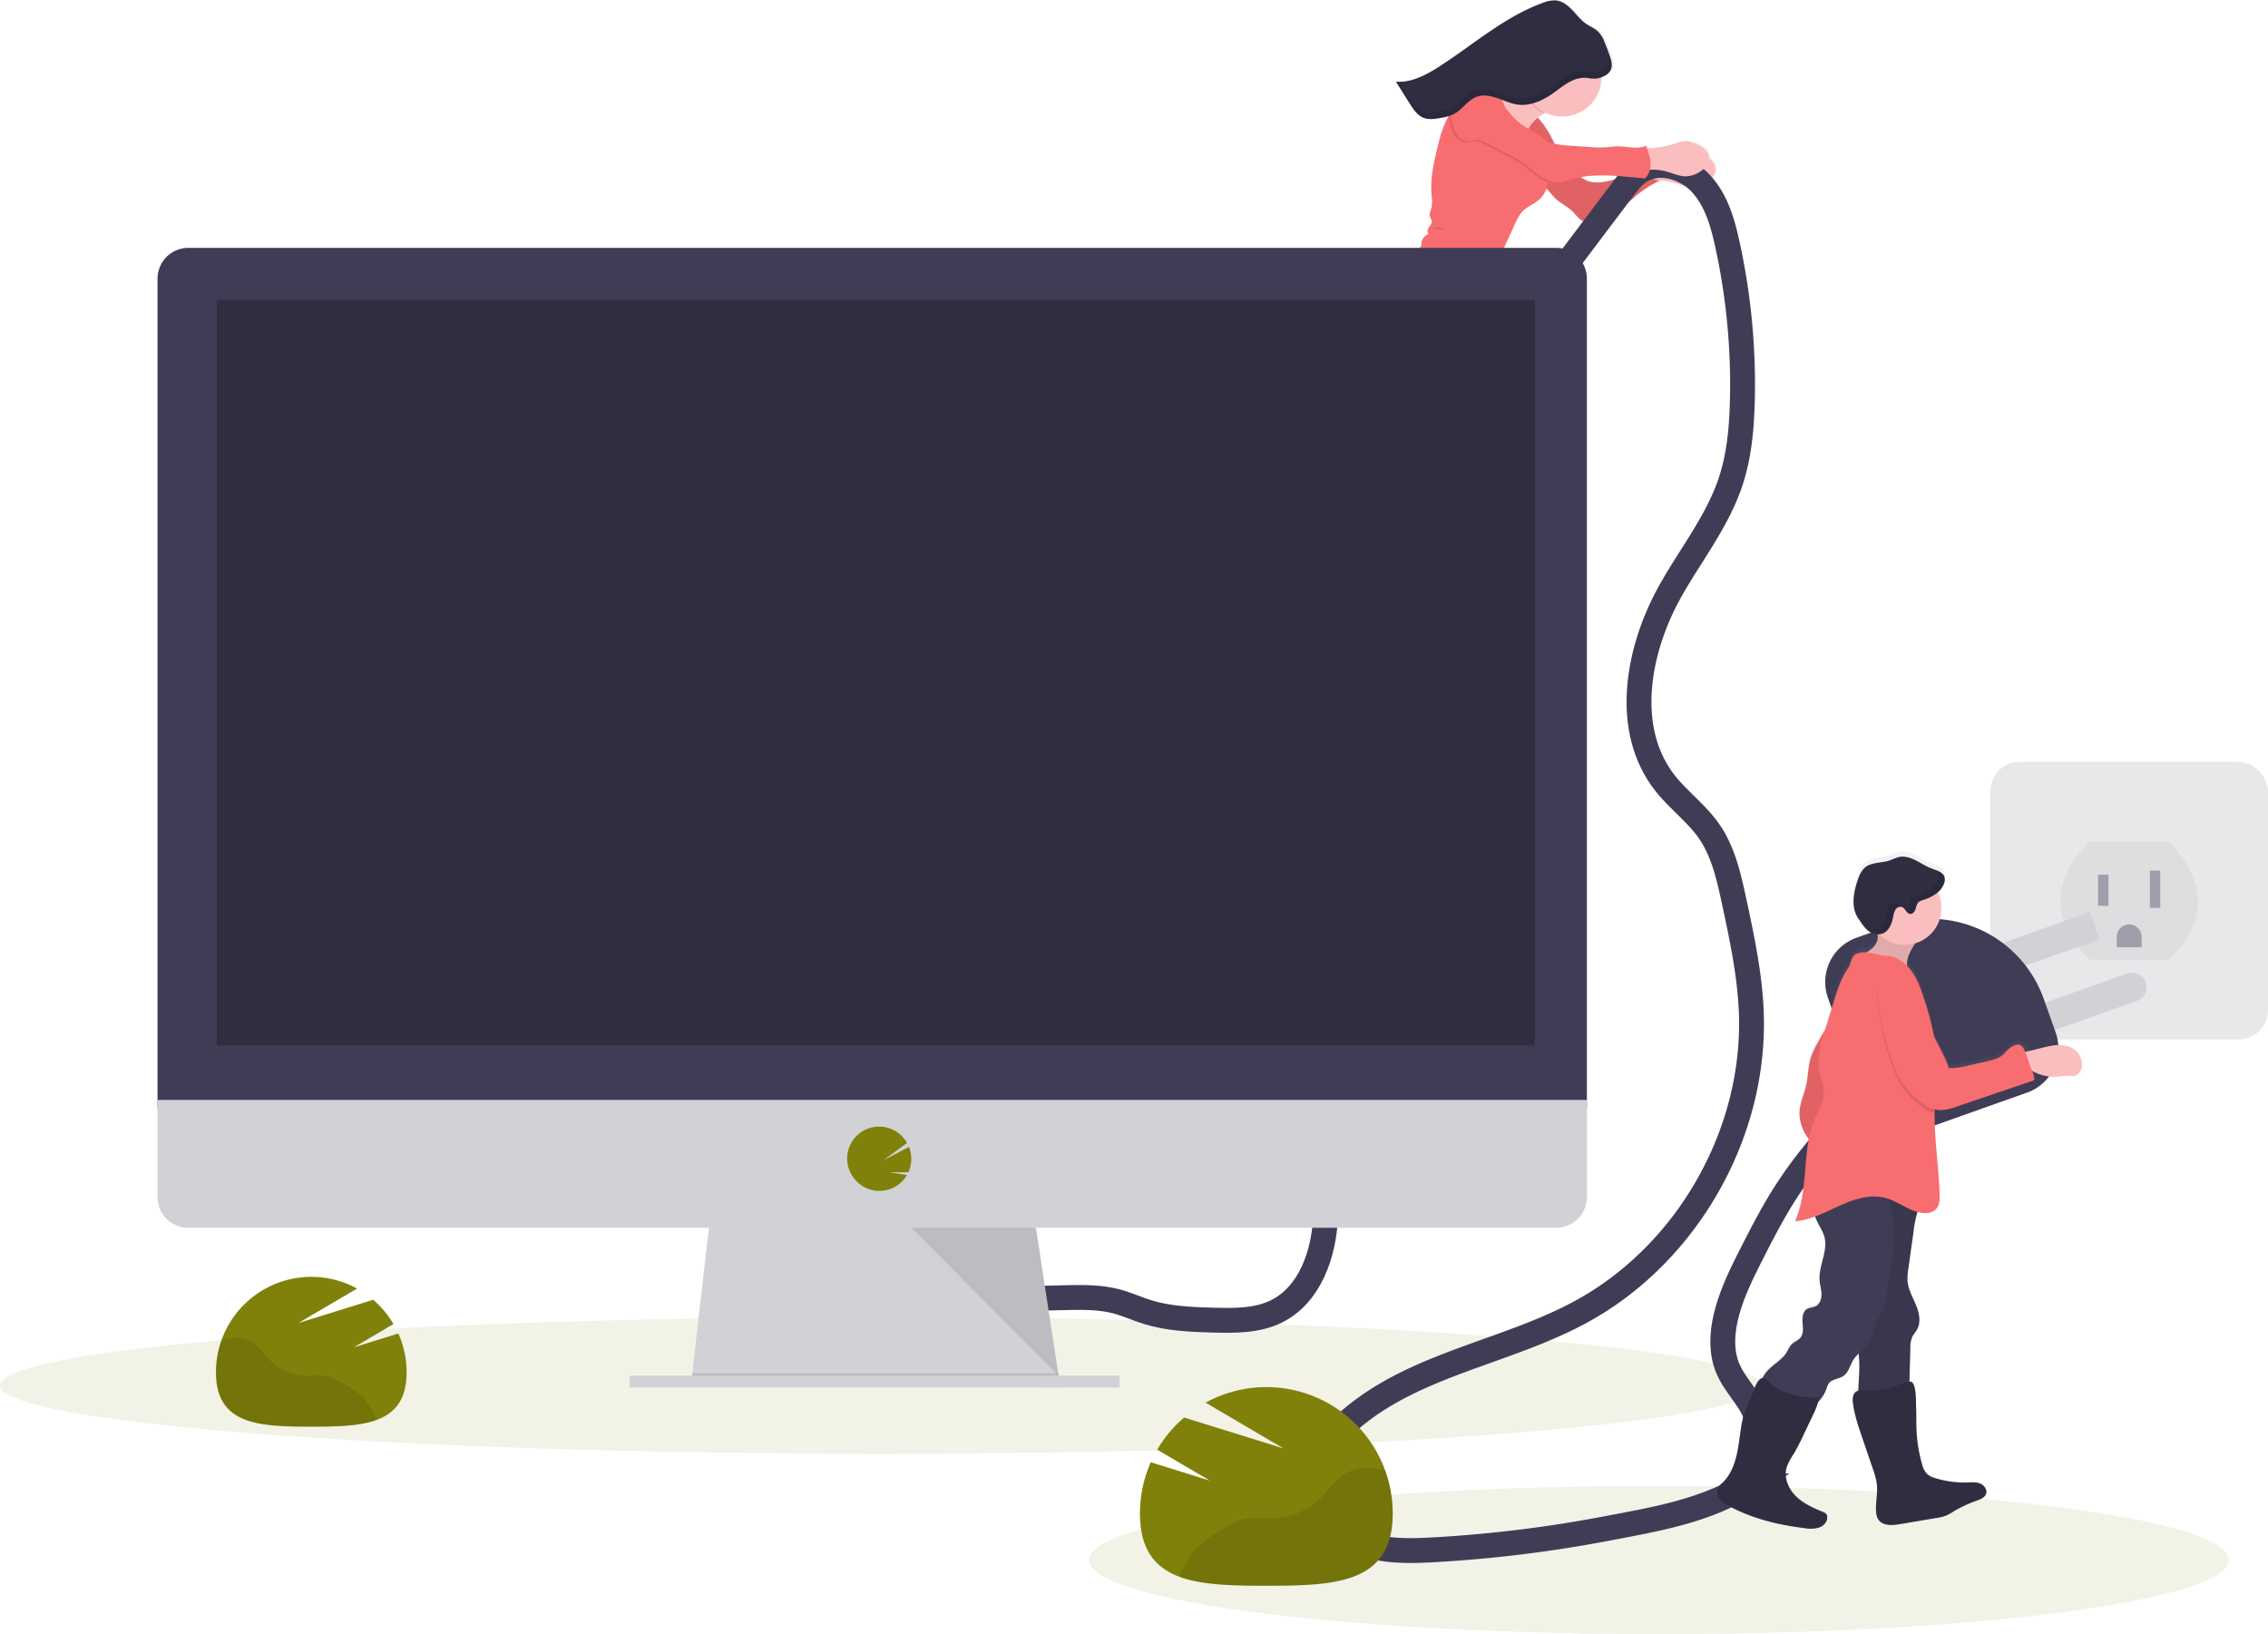 <svg data-name="Layer 1" xmlns="http://www.w3.org/2000/svg" xmlns:xlink="http://www.w3.org/1999/xlink" width="1094.72" height="788.69" viewBox="0 0 1094.72 788.69"><defs><linearGradient id="a" x1="2938.83" y1="215.4" x2="2938.83" y2="-91.93" gradientTransform="rotate(59.3 1726.545 -1812.88)" gradientUnits="userSpaceOnUse"><stop offset="0" stop-color="gray" stop-opacity=".25"/><stop offset=".54" stop-color="gray" stop-opacity=".12"/><stop offset="1" stop-color="gray" stop-opacity=".1"/></linearGradient><linearGradient id="b" x1="1364.21" y1="820.42" x2="1364.21" y2="492.03" gradientTransform="matrix(-1 -.04 -.04 1 2349.24 29.65)" xlink:href="#a"/></defs><g opacity=".5"><rect x="960.72" y="367.69" width="134" height="134" rx="14.12" fill="#d0d2d5"/><path d="M1008.72 406.2h38s32 28 0 57h-38s-32-26 0-57z" opacity=".1"/><path fill="#3f3d56" d="M1012.72 422.19h5v15h-5zm25-2h5v18h-5zm-10 26a6 6 0 0 1 6 6v5h-12v-5a6 6 0 0 1 6-6z"/></g><path d="M674.41 294.11c3.17-.07 6.33.17 9.49 0 2.89-.14 5.76-.61 8.65-.9 4.94-.49 9.92-.45 14.88-.66 3.26-.14 6.7-.46 9.34-2.38 2.48-1.79 3.86-4.71 6.07-6.83 9-8.65 15.17-20.22 23.17-29.82 2-2.44 4.09-4.87 5.9-7.48 3.47-5 5.92-10.67 8.36-16.27a45.11 45.11 0 0 0 2.4-6.42c.45-1.76.68-3.58 1.28-5.3 1.24-3.52 4.22-6.6 4.58-10.31l-.42.06c3.64-4.63 3.08-12.7 4.88-18.63a80.28 80.28 0 0 1 4.17-10.29l6.69-14.57c1.15-2.5 2.35-5.08 4.34-7 2.41-2.33 5.77-3.49 8.19-5.81a12.71 12.71 0 0 0 3.14-5.11l.21.2c1.28 1.25 2.28 2.78 3.53 4.07 2.69 2.78 6.42 4.37 9.16 7.1 1.4 1.39 2.55 3.08 4.24 4.09a4.7 4.7 0 0 0 5.44-.67c4.91-4.32 12.23-4.72 17.54-8.53 1.47-1.06 2.75-2.35 4.13-3.51a56.32 56.32 0 0 1 10.67-6.7 26.61 26.61 0 0 1 6.59.94c3.08.85 6.09 2.26 9.29 2.2a13.4 13.4 0 0 0 7.81-3c1.63-1.26 3.12-3 3.36-5a6.42 6.42 0 0 0-2.4-5.4c-.22-.19-.45-.36-.68-.53A6.68 6.68 0 0 0 876 127a16 16 0 0 0-5.45-2.78 11.69 11.69 0 0 0-3.44-.78 15.7 15.7 0 0 0-5.34 1.25 51.34 51.34 0 0 1-10.47 2.2c-.63.06-1.91-.07-3-.08l-.37-1.06c-4.16 1.92-9 .34-13.56.35-2.22 0-4.43.39-6.64.53a59.92 59.92 0 0 1-7.34-.16L813 126a87.11 87.11 0 0 1-9.42-1c-.83-1.69-1.66-3.38-2.59-5a46.27 46.27 0 0 0-5.49-7.63 26.52 26.52 0 0 1 2.64-2l.18-.11c.23-.13.51-.27.82-.41a18.93 18.93 0 0 0 27.06-17.08 14.5 14.5 0 0 0 1.6-.73c.3-.16.6-.33.89-.52l.43-.29a8.34 8.34 0 0 0 .78-.67c.12-.12.24-.24.35-.37a4.78 4.78 0 0 0 .57-.84c.06-.12.12-.23.17-.35s0-.09.05-.14.07-.18.1-.26 0-.12.05-.18l.06-.24a1.29 1.29 0 0 0 0-.19v-.44a1.64 1.64 0 0 1 0-.22 1.7 1.7 0 0 0 0-.22v-.22a1.62 1.62 0 0 0 0-.22v-.27a1.79 1.79 0 0 0 0-.23v-.91a1.16 1.16 0 0 0 0-.18 2.33 2.33 0 0 0 0-.28v-.16c0-.05 0-.2-.07-.3v-.14l-.09-.32v-.12c0-.11-.07-.22-.1-.33v-.1l-.12-.36v-.06c0-.17-.11-.35-.17-.52-.75-2.16-1.56-4.31-2.42-6.43a15.64 15.64 0 0 0-2.78-4.86c-1.77-1.88-4.31-2.82-6.43-4.32-2.5-1.76-4.37-4.25-6.49-6.47s-4.69-4.23-7.74-4.6a15.16 15.16 0 0 0-7.06 1.29c-18.37 6.78-33.41 20.14-49.88 30.74-6.41 4.13-13.59 8-21.18 7.47l6.7 10.64c.32.52.65 1 1 1.54s.7 1 1.07 1.5a12.07 12.07 0 0 0 3.51 3.22 7.69 7.69 0 0 0 1.08.52 8.88 8.88 0 0 0 1 .31c2.39.57 5 .09 7.42-.39.83-.16 1.66-.33 2.48-.52l1-.28h.16v.16c-.56 1-1.09 1.91-1.56 2.9a60.81 60.81 0 0 0-3.57 11.12c-1.89 7.5-3.79 15.16-3.29 22.86.17 2.6.61 5.26-.14 7.76-.36 1.23-1 2.49-.66 3.71a17.12 17.12 0 0 1 .92 2.18c.16 1.16-.76 2.16-1.42 3.12s-1 2.49-.06 3.16a5.39 5.39 0 0 0-3.57 4.45 3.79 3.79 0 0 1-.34 1.71 4.23 4.23 0 0 1-1 .93 5.39 5.39 0 0 0-1.87 3.36c-1.93 0-3.56 1.88-5.32 3a21.45 21.45 0 0 1-4.85 1.76c-4.83 1.54-9 4.71-12.77 8.05-2.1 1.83-4.22 3.85-5.14 6.47-.3.86-.46 1.76-.72 2.63a18.14 18.14 0 0 1-2.32 4.74 34.23 34.23 0 0 1-7 7.82 18.59 18.59 0 0 0-3.6 3.86c-1.53 2.21-4.64 2.87-6.28 5a23.75 23.75 0 0 1-2 3c-1.27 1.2-3.19 1.3-4.81 2-3.79 1.57-5.54 6-8.92 8.34a.94.94 0 0 1-.67.22c-.29 0-.46-.35-.71-.52-.49-.33-1.14-.08-1.72.07s-1.36.09-1.51-.49c-8.15-4.94-16.16-10.3-24.32-15.24l-3.72-2.25-19.9-12.06a1.48 1.48 0 0 0-1.57 0l-.62.43c-1-1.06-2.11-2-2.77-2.78-.27-.31-.54-.62-.82-.92a1.22 1.22 0 0 0 .53-.1 1 1 0 0 0 .43-1.3 3.26 3.26 0 0 0-.92-1.17 22.15 22.15 0 0 1-2.39-2.73 25.24 25.24 0 0 0-2.63-3.44 4.83 4.83 0 0 0-3.9-1.55 6.33 6.33 0 0 0-2.26.91 37.09 37.09 0 0 0-7.5 5.75.79.79 0 0 0-.33.62c0 .2.2.35.22.54a.7.7 0 0 1-.19.5 20.93 20.93 0 0 1-4.73 4.31q-3.81 2.85-7.45 5.92a10.42 10.42 0 0 0-3.48 4.25 8.31 8.31 0 0 0 .61 5.9c1.66 3.91 4.57 7.15 7.45 10.28a3.64 3.64 0 0 0 1.91 1.34 2.43 2.43 0 0 0 1.73-.42c1.77-1.16 2.06-3.56 2.19-5.66.05-1 .11-1.92.17-2.88a1.33 1.33 0 0 1 .11-.56 1.4 1.4 0 0 1 .61-.49l2.75-1.45c-.08-.13-.17-.26-.26-.39a11.21 11.21 0 0 1 6.49-.42c1.46.43 2.8 1.3 4.2 1.84a9.29 9.29 0 0 0 1 5.42c5.13.53 9.75 2.81 14.34 5.11a114.33 114.33 0 0 1 10.78 6.09q4.24 2.76 8.3 5.77c3.84 2.84 7.55 5.85 11.22 8.89a54.11 54.11 0 0 0 7.67 5.65c7.22 4.05 16.9 4.19 23.53-.86 8.36-6.37 19-9.68 28-15.19a31.6 31.6 0 0 0 7.25-5.57 4.94 4.94 0 0 1-.12.77c-.54 2.49-2.69 4.29-3.5 6.81-.63 2-.4 4.31-1.62 6-.93 1.29-2.67 2.21-2.72 3.8 0 .44.13.88.13 1.32a4.13 4.13 0 0 1-.48 1.59c-1 2.25-2.12 4.61-4.17 6-.8.55-1.82 1.05-2 2a1.89 1.89 0 0 1-.21.79c-.34.47-1.09.22-1.63.42-.75.28-.87 1.25-1.17 2a3.24 3.24 0 0 1-3.27 1.92c-6.83-.83-13.54 2.26-20.42 2.08-2.37-.07-4.73-.31-7.11-.33-7.3-.06-14.45 2-21.48 4a11.34 11.34 0 0 0-1.42 4.5 17.37 17.37 0 0 1-7.35.28 15.67 15.67 0 0 0-1.84-.25 2.77 2.77 0 0 0 .16-1.42 40.15 40.15 0 0 0-8.23 3.67c-1.71 1-3.52 2.4-3.68 4.37a6.57 6.57 0 0 0 .32 2.24l.93 3.53a3.72 3.72 0 0 0 .83 1.77c.31.3.72.48 1 .8a3.14 3.14 0 0 1 .54 1.27l.78 3.06a19.46 19.46 0 0 1 .62 3.11c.09 1 0 1.92.07 2.88a29.93 29.93 0 0 0 .69 4.7l1.11 5.54a18.91 18.91 0 0 0 1.31 4.5c.47 1 1.1 1.86 1.48 2.86.3.77.44 1.59.8 2.32a6.19 6.19 0 0 0 2.9 2.68 3.23 3.23 0 0 0 1.41.44c1.42 0 2.44-1.32 3.1-2.58a15.6 15.6 0 0 0 2.07-7.52c0-1.06-.21-2.11-.3-3.17-.24-3 .62-5.92.62-8.91a1.75 1.75 0 0 0-1.25-1.82c.09-2.54.08-5.23 1.42-7.4a11.15 11.15 0 0 1 2.44-2.65c.37 1.18.78 2.35 1.24 3.49 7.61-2.22 15.47-4.36 23.44-4.56zM837 140.54c-.54.2-1.09.4-1.65.58-4.66 1.55-10 3.06-14.82 2a12.87 12.87 0 0 1-4.06-2l-.35-.22c6.79-1.19 13.88-.9 20.88-.36z" transform="translate(-52.64 -55.65)" fill="url(#a)"/><path d="M811.42 74.6a15.45 15.45 0 0 1 5.31-1.23 11.65 11.65 0 0 1 3.42.79 16.08 16.08 0 0 1 5.44 2.8 6.51 6.51 0 0 1 2.41 5.4c-.23 2-1.71 3.73-3.33 5a13.27 13.27 0 0 1-7.76 3c-3.18.05-6.18-1.38-9.25-2.23a26.56 26.56 0 0 0-6.86-1 15 15 0 0 1-3.49-.22 3.74 3.74 0 0 1-2.68-2.06 5.28 5.28 0 0 1 0-3c.23-1.24.19-4.18 1.29-4.92.88-.6 4-.12 5.08-.21a50.14 50.14 0 0 0 10.42-2.12z" fill="#fbbebe"/><path d="M740.03 54.47a46.24 46.24 0 0 1 7.75 10c3.52 6.14 5.76 13.28 11.06 18a37.32 37.32 0 0 0 4.47 3.23 12.9 12.9 0 0 0 4.06 2c4.76 1.07 10.1-.42 14.74-2a93.35 93.35 0 0 0 13.33-6 11 11 0 0 0 1.56 5.48c1.11 1.57 3.38 2.49 5 1.5a59.3 59.3 0 0 0-11.53 7.13c-1.37 1.16-2.64 2.44-4.1 3.49-5.27 3.79-12.56 4.17-17.43 8.47a4.69 4.69 0 0 1-5.41.65c-1.69-1-2.84-2.72-4.23-4.11-2.74-2.74-6.46-4.34-9.15-7.13-1.25-1.29-2.25-2.82-3.53-4.08-1.83-1.8-4.21-3-5.89-5-1.25-1.47-2-3.26-3.17-4.83-1-1.36-2.18-2.55-3.07-4-2.18-3.47-2.16-8-.91-11.89s4.12-7.52 6.45-10.91z" fill="#f86d70"/><path d="M740.03 54.47a46.24 46.24 0 0 1 7.75 10c3.52 6.14 5.76 13.28 11.06 18a37.32 37.32 0 0 0 4.47 3.23 12.9 12.9 0 0 0 4.06 2c4.76 1.07 10.1-.42 14.74-2a93.35 93.35 0 0 0 13.33-6 11 11 0 0 0 1.56 5.48c1.11 1.57 3.38 2.49 5 1.5a59.3 59.3 0 0 0-11.53 7.13c-1.37 1.16-2.64 2.44-4.1 3.49-5.27 3.79-12.56 4.17-17.43 8.47a4.69 4.69 0 0 1-5.41.65c-1.69-1-2.84-2.72-4.23-4.11-2.74-2.74-6.46-4.34-9.15-7.13-1.25-1.29-2.25-2.82-3.53-4.08-1.83-1.8-4.21-3-5.89-5-1.25-1.47-2-3.26-3.17-4.83-1-1.36-2.18-2.55-3.07-4-2.18-3.47-2.16-8-.91-11.89s4.12-7.52 6.45-10.91z" opacity=".1"/><path d="M562.3 146.82a10.36 10.36 0 0 0-2.82-2.55 8.54 8.54 0 0 0-5.27-.54c-4.46.68-8.6 2.72-12.52 5-3.16 1.81-6.3 3.82-8.56 6.67a6.85 6.85 0 0 0-1.51 3 6.18 6.18 0 0 0 .23 2.73 6.6 6.6 0 0 0 3.57 4.62c2.09.82 4.42-.05 6.52-.85 2.82-1.09 5.92-2.1 8.82-1.24 2.15.64 4 2.27 6.27 2.33 2.67.08 4.83-2.08 6.53-4.14 1.47-1.8 4.69-5.05 4.48-7.58s-4.16-5.64-5.74-7.45zm33.7 77.83a17.27 17.27 0 0 1-7.5.31c-1.52-.28-3.38-.64-4.35.55a3.58 3.58 0 0 0-.61 1.48c-2.49 10.19-.21 21 4 30.65a.94.94 0 0 0 .28.42c.27.2.64.06.95-.07a11.28 11.28 0 0 0 2.83-1.65c1.92-1.74 2.33-4.57 2.42-7.16s.05-5.33 1.39-7.55c1.68-2.75 5.19-4.09 6.57-7 1.11-2.37.53-5.18-.45-7.6-.33-.84-.46-3-1.24-3.41s-3.4.79-4.29 1.03z" fill="#fbbebe"/><path d="M562.01 145.8a1 1 0 0 0 .42-1.3 3.38 3.38 0 0 0-.92-1.18 20.69 20.69 0 0 1-2.38-2.74 27.68 27.68 0 0 0-2.63-3.44 4.85 4.85 0 0 0-3.89-1.56 6 6 0 0 0-2.25.9 36.36 36.36 0 0 0-7.45 5.72c-.17.17-.36.38-.32.62s.2.34.22.54a.69.69 0 0 1-.18.49 20.68 20.68 0 0 1-4.7 4.29q-3.78 2.84-7.4 5.9a10.3 10.3 0 0 0-3.45 4.23 8.41 8.41 0 0 0 .63 5.89c1.67 3.92 4.58 7.16 7.45 10.31a3.78 3.78 0 0 0 1.92 1.35 2.42 2.42 0 0 0 1.72-.42c1.75-1.15 2-3.55 2.15-5.64l.16-2.89a1.29 1.29 0 0 1 .11-.55 1.35 1.35 0 0 1 .61-.49l2.72-1.44a8.77 8.77 0 0 0-8-4.16 3 3 0 0 1-2.14-.29 1.76 1.76 0 0 1 0-2.44 5.38 5.38 0 0 1 2.36-1.31c7.17-2.63 13.65-6.85 20.61-10a5.29 5.29 0 0 1 2.46-.57c.7.05 1.52.46 2.17.18zm28.25 104.72c-.32.6-.43 1.3-.78 1.89s-1.11 1-1.7.7a1.75 1.75 0 0 1-.66-.89 37.36 37.36 0 0 1-2.45-22.06 13.91 13.91 0 0 1 1.07-3.52c.53-1.08 1.3-2.18 1.08-3.36a39.64 39.64 0 0 0-8.18 3.64c-1.7 1-3.49 2.39-3.65 4.35a6.84 6.84 0 0 0 .33 2.24l.94 3.53a3.65 3.65 0 0 0 .84 1.77c.3.3.71.49 1 .81a3 3 0 0 1 .54 1.26l.79 3.06a19.6 19.6 0 0 1 .63 3.12c.09 1 0 1.92.08 2.88a31 31 0 0 0 .7 4.69l1.13 5.54a19.26 19.26 0 0 0 1.32 4.5c.47 1 1.1 1.86 1.49 2.87.29.77.44 1.59.8 2.32a6.29 6.29 0 0 0 2.89 2.69 3.39 3.39 0 0 0 1.41.45c1.41.05 2.42-1.32 3.08-2.58a15.56 15.56 0 0 0 2-7.5c0-1.06-.22-2.11-.31-3.17-.25-3 .59-5.91.58-8.9.02-2.8-3.94-2.27-4.97-.33z" fill="#f86d70"/><path d="M736.98 76.29a22.08 22.08 0 0 1-8-6.25 38.19 38.19 0 0 1-3-4.45 135.15 135.15 0 0 1-9.75-20.07c4.26.87 8.73 1.66 12.92.46a17.84 17.84 0 0 0 6-3.18 51.87 51.87 0 0 0 6.32-6.17 60.76 60.76 0 0 0 5 8c1.07 1.44 4.69 4.37 4.42 6.33s-4.27 2.94-5.89 3.87l-.17.11a22.68 22.68 0 0 0-6.15 5.73c-3.14 4.46-4.23 10.68-1.7 15.62z" fill="#fbbebe"/><path d="M745.08 54.79a18.74 18.74 0 0 1-9.85-12 51.87 51.87 0 0 0 6.32-6.17 60.76 60.76 0 0 0 5 8c1.07 1.44 4.69 4.37 4.42 6.33s-4.27 2.91-5.89 3.84z" opacity=".1"/><circle cx="754.08" cy="37.53" r="18.73" fill="#fbbebe"/><path d="M713.11 154.2a8.74 8.74 0 0 1-8.62.21 16.59 16.59 0 0 1-3.72-3.13c-6.15-6.31-12-13-16.11-20.83a14.44 14.44 0 0 1-1.82-5.37 5.9 5.9 0 0 1 1.93-5.12 4.16 4.16 0 0 0 1-.93 3.75 3.75 0 0 0 .33-1.7 5.31 5.31 0 0 1 3.54-4.43c-1-.68-.6-2.19.05-3.16s1.56-2 1.4-3.12a17.12 17.12 0 0 0-.92-2.18c-.36-1.22.29-2.48.64-3.7.73-2.5.29-5.16.11-7.76-.53-7.7 1.34-15.34 3.19-22.83a61.24 61.24 0 0 1 3.52-11.1c.47-1 1-2 1.54-2.89a76.83 76.83 0 0 1 6.29-8.75 11.36 11.36 0 0 1 4.29-3.84 4.24 4.24 0 0 1 .5-.18 10.88 10.88 0 0 1 3.82-.29c3.38.21 6.93 1 9.34 3.38s3.19 5.72 4.28 8.94a24.63 24.63 0 0 0 1.26 3.15c1.59 3.16 4.18 5.68 6.73 8.13l2.77 2.67c1.39 1.34 3.8 1 5.11 2.41a6.48 6.48 0 0 1 1.17 2.24 34.75 34.75 0 0 1 2.55 11.33 18.75 18.75 0 0 1-.15 2.59 13.64 13.64 0 0 1-3.79 8c-2.4 2.31-5.74 3.45-8.13 5.77-2 1.92-3.16 4.49-4.3 7l-6.61 14.54a82.39 82.39 0 0 0-4.11 10.25c-2.08 6.99-.9 16.85-7.08 20.7z" fill="#f86d70"/><path d="M655.36 236.6c-4.94.2-9.89.14-14.81.61-2.87.28-5.73.75-8.61.87-3.14.14-6.29-.11-9.44-.05-7.93.17-15.75 2.28-23.38 4.46a44.4 44.4 0 0 1-3.31-16.57 10.57 10.57 0 0 1 0-1.13 11.37 11.37 0 0 1 1.41-4.58c7-2 14.1-4 21.37-3.9 2.37 0 4.72.28 7.08.35 6.85.21 13.51-2.86 20.31-2a3.2 3.2 0 0 0 3.25-1.91c.29-.74.41-1.71 1.16-2 .54-.2 1.28.05 1.62-.41a2.1 2.1 0 0 0 .21-.79c.2-1 1.21-1.45 2-2 2-1.38 3.13-3.74 4.13-6a4.07 4.07 0 0 0 .47-1.58c0-.44-.14-.88-.13-1.33 0-1.58 1.77-2.49 2.69-3.78 1.21-1.7 1-4 1.59-6 .8-2.52 2.93-4.31 3.46-6.79a4.94 4.94 0 0 0 .12-.77 31.32 31.32 0 0 1-7.21 5.54c-8.88 5.47-19.5 8.74-27.79 15.07-6.58 5-16.22 4.85-23.42.78a54.16 54.16 0 0 1-7.66-5.67c-3.66-3-7.36-6.07-11.19-8.93q-4-3-8.29-5.79a114.13 114.13 0 0 0-10.74-6.29c-4.58-2.32-9.19-4.62-14.29-5.17a10.53 10.53 0 0 1-.28-8.64 29.14 29.14 0 0 1 4.68-7.55 21.78 21.78 0 0 1 5.36-5.47 1.46 1.46 0 0 1 1.56 0l19.82 12.17 3.71 2.27c8.13 5 16.13 10.35 24.26 15.32.15.57.94.64 1.51.49s1.22-.39 1.71-.06c.24.16.41.46.71.52a1 1 0 0 0 .66-.22c3.36-2.31 5.08-6.75 8.85-8.3 1.61-.66 3.52-.76 4.78-2a22.71 22.71 0 0 0 2-3c1.63-2.13 4.72-2.77 6.23-5a18.35 18.35 0 0 1 3.57-3.84 33.83 33.83 0 0 0 7-7.79 18.08 18.08 0 0 0 2.29-4.72c.26-.87.42-1.77.71-2.63.91-2.62 3-4.63 5.09-6.45 3.79-3.32 7.88-6.47 12.68-8a21.44 21.44 0 0 0 4.83-1.75c1.93-1.18 3.7-3.37 5.91-2.86a5 5 0 0 1 2.19 1.38 69.61 69.61 0 0 1 7.45 8.53q5.35 6.81 10.69 13.63a15.75 15.75 0 0 0 4.19 4.15 11.49 11.49 0 0 0 7.75 1c-.35 3.71-3.3 6.77-4.52 10.29-.59 1.71-.82 3.53-1.26 5.28a43.25 43.25 0 0 1-2.37 6.41c-2.4 5.59-4.82 11.21-8.26 16.23-1.78 2.61-3.83 5-5.84 7.45-7.93 9.57-14 21.11-23 29.72-2.18 2.11-3.56 5-6 6.81-2.65 1.96-6.07 2.26-9.26 2.39z" fill="#434175"/><path d="M693.04 109.72a5.43 5.43 0 0 0-2.5.75c1.83-.64 4.06 1.07 5.75.26.79-.38.67-.49 0-.72-1.01-.34-2.23-.03-3.25-.29z" opacity=".1"/><path fill="#d0d2d5" d="M935.241 466.28l73.503-26.101 4.685 13.192-73.503 26.102zm24.589 27.357l66.906-23.759a7 7 0 0 1 8.94 4.254 7 7 0 0 1-4.255 8.94l-66.907 23.758-4.684-13.193z"/><path d="M896.087 452.598l16.303-5.789a58 58 0 0 1 74.065 35.248l5.789 16.303a22.68 22.68 0 0 1-13.783 28.962l-49.587 17.608a22.68 22.68 0 0 1-28.962-13.783l-17.608-49.587a22.68 22.68 0 0 1 13.783-28.962z" fill="#3f3d56"/><path d="M692.14 119.48a3.88 3.88 0 0 0-2.11-.13 4.46 4.46 0 0 0-2.75 1.35 1.5 1.5 0 0 0 1.23 0 7.27 7.27 0 0 1 2-.22c.58 0 2.31.64 2.76.36.66-.43-.68-1.19-1.13-1.36zm54.99-31.54a19.42 19.42 0 0 1-4.28-2.06c-3.51-2.23-6.46-5.26-9.93-7.54a55.25 55.25 0 0 0-5.43-3l-11.71-6a11.87 11.87 0 0 0-2.84-1.16c-1.91-.42-4.06.86-6 .59a7.23 7.23 0 0 1-4.88-3.37 17.57 17.57 0 0 1-2.2-5.67 29.09 29.09 0 0 1-.67-3.59 16 16 0 0 1-.07-3.79 9.48 9.48 0 0 1 3.3-6.46 12.09 12.09 0 0 1 4.64-2 19.37 19.37 0 0 1 3.21-.53 11.43 11.43 0 0 1 1.85 0c4.42.35 8.16 3.35 11.11 6.65 1.55 1.74 3 3.61 4.48 5.38a24.63 24.63 0 0 0 1.26 3.15c1.59 3.16 4.18 5.68 6.73 8.13l2.77 2.67c1.39 1.34 3.8 1 5.11 2.41a6.48 6.48 0 0 1 1.17 2.24 34.75 34.75 0 0 1 2.53 11.36 18.75 18.75 0 0 1-.15 2.59zm-91.07 127.98l-60.26 8.87a11.37 11.37 0 0 1 1.41-4.58c7-2 14.1-4 21.37-3.9 2.37 0 4.72.28 7.08.35 6.85.21 13.51-2.86 20.31-2a3.2 3.2 0 0 0 3.25-1.91c.29-.74.41-1.71 1.16-2 .54-.2 1.28.05 1.62-.41a2.1 2.1 0 0 0 .21-.79c.2-1 1.21-1.45 2-2 2-1.38 3.13-3.74 4.13-6a4.07 4.07 0 0 0 .47-1.58c0-.44-.14-.88-.13-1.33 0-1.58 1.77-2.49 2.69-3.78 1.21-1.7 1-4 1.59-6 .8-2.52 2.93-4.31 3.46-6.79l.26-.34 10.26-4z" opacity=".1"/><ellipse cx="425" cy="668.67" rx="425" ry="33" fill="#7f810b" opacity=".1"/><ellipse cx="800.72" cy="752.92" rx="275" ry="35.77" fill="#7f810b" opacity=".1"/><path d="M475.25 641.95l.28-14.16q20-1.14 40-1.52c7.74-.14 15.58-.19 23.07 1.75 5.19 1.35 10.1 3.63 15.22 5.23 10.2 3.18 21 3.6 31.71 3.89 10.39.29 21.24.39 30.57-4.2 16.15-8 22.94-27.65 23.73-45.64s-2.79-36.12-.3-54" fill="none" stroke="#3f3d56" stroke-miterlimit="10" stroke-width="12"/><path fill="#d0d2d5" d="M511.81 669.66l-178.19-2.28.52-4.57 8.62-75.39h156.48l11.52 75.39.88 5.71.17 1.14z"/><path opacity=".1" d="M511.64 668.52h-88.93l-89.09-1.14.52-4.57h176.62l.88 5.71z"/><path fill="#d0d2d5" d="M303.92 663.95h236.45v5.71H303.92z"/><path d="M765.96 134.62a14.87 14.87 0 0 0-14.8-15H90.84a14.88 14.88 0 0 0-14.8 15v400.26h689.92z" fill="#3f3d56"/><path d="M76.04 530.88v46.89a14.8 14.8 0 0 0 14.8 14.8h660.32a14.8 14.8 0 0 0 14.8-14.8v-46.89z" fill="#d0d2d5"/><path fill="#2f2e41" d="M104.6 144.8h636.23v359.81H104.6z"/><path d="M424.43 574.78a15.43 15.43 0 0 0 12.13-5.89 15.28 15.28 0 0 0 1.2-1.77l-8.46-1.39 9.15.07a15.44 15.44 0 0 0 .29-12.22l-12.27 6.37 11.32-8.32a15.42 15.42 0 1 0-25.43 17.25 15.4 15.4 0 0 0 12.07 5.9z" fill="#7f810b"/><path opacity=".1" d="M439.85 592.56l71.09 71.39-10.91-71.39h-60.18z"/><path d="M745.18 141.87l38.18-50.59c2.28-3 4.63-6.13 7.76-8.29 9-6.22 22.19-2.54 29.72 5.43s10.69 19.06 13 29.78a316.11 316.11 0 0 1 7.16 75.15c-.32 13.29-1.51 26.72-5.74 39.33-6.42 19.18-19.43 35.33-29.26 53-15.83 28.47-22.46 66.44-2.42 92.13 6.53 8.37 15.42 14.77 21.45 23.51 6.81 9.87 9.46 21.94 12 33.66 3.79 17.7 7.59 35.51 8.29 53.6 2.26 58.49-31.09 116.93-82.59 144.75-35.75 19.32-79 24.92-110.09 51.12-11 9.23-20.48 22.8-17.78 36.86 2.2 11.41 12.22 20.08 23.22 23.85s22.93 3.46 34.53 2.8a636.33 636.33 0 0 0 83-10.25c23.23-4.44 46.42-8.27 66.67-20.49a14 14 0 0 0 5.05-4.53c1.31-2.19 1.53-4.84 1.71-7.39.55-7.51 1.07-15.3-1.58-22.35-3.09-8.24-10.14-14.48-13.52-22.6s-2.77-17.47-.58-26c2.7-10.54 7.61-20.36 12.55-30.05 4.81-9.44 9.69-18.85 15.35-27.8 15.94-25.16 37.72-46 59.27-66.55" fill="none" stroke="#3f3d56" stroke-miterlimit="10" stroke-width="12"/><path d="M808.36 69.35a15 15 0 0 1 5.31-1.23 12 12 0 0 1 3.42.78 16.1 16.1 0 0 1 5.44 2.81 6.49 6.49 0 0 1 2.41 5.4c-.23 2-1.71 3.72-3.33 5a13.22 13.22 0 0 1-7.76 3c-3.18 0-6.18-1.38-9.25-2.24a26.55 26.55 0 0 0-6.86-1 15 15 0 0 1-3.49-.23 3.73 3.73 0 0 1-2.68-2.05 5.38 5.38 0 0 1 0-2.95c.24-1.24.2-4.19 1.3-4.93.88-.59 4-.11 5.08-.2a51.46 51.46 0 0 0 10.41-2.16z" fill="#fbbebe"/><path d="M794.49 70.35c-4.14 1.9-9 .32-13.5.31-2.21 0-4.41.37-6.61.5a59.44 59.44 0 0 1-7.31-.19l-7.32-.5a62.44 62.44 0 0 1-12.79-1.76c-3.58-4.22-9.39-6.08-13.71-9.52-3.46-2.76-5.94-6.52-8.89-9.83s-6.69-6.3-11.1-6.65a16.41 16.41 0 0 0-5.07.54 11.82 11.82 0 0 0-4.63 2 9.44 9.44 0 0 0-3.3 6.46 21.68 21.68 0 0 0 .73 7.38 17.62 17.62 0 0 0 2.2 5.68 7.34 7.34 0 0 0 4.89 3.37c1.93.26 4.07-1 6-.6a11.87 11.87 0 0 1 2.84 1.16l11.72 6a56.26 56.26 0 0 1 5.42 3c3.48 2.28 6.42 5.31 9.93 7.54s7.94 3.63 11.84 2.17c12-4.47 25.52-2.39 38.25-1.28-.08-.24.44-.46.59-.66a10.75 10.75 0 0 0 2-7.49c-.31-2.63-1.31-5.11-2.18-7.63z" fill="#f86d70"/><path d="M774.36 36.66a6.85 6.85 0 0 0 3-2.68c1.14-2.11.44-4.7-.34-7s-1.57-4.31-2.44-6.43a15.49 15.49 0 0 0-2.78-4.87c-1.77-1.89-4.3-2.84-6.41-4.33-2.5-1.77-4.37-4.28-6.48-6.49S754.22.6 751.18.23a14.94 14.94 0 0 0-6.82 1.27c-18.26 6.71-33.19 20-49.54 30.54-6.36 4.11-13.5 7.94-21 7.39l6.71 10.66c1.71 2.73 3.63 5.62 6.63 6.79 2.65 1 5.61.5 8.39 0a22.61 22.61 0 0 0 6.39-1.92c4-2.17 6.57-6.68 10.87-8.25 3.21-1.17 6.79-.45 10 .67s6.36 2.64 9.74 3.1c6 .81 12-1.9 17-5.4 3-2.08 5.73-4.47 9-6a13.56 13.56 0 0 1 8-1.41c3.03.42 4.81.56 7.81-1.01z" fill="#2f2e41"/><path d="M777.36 33.98c1.12-2.07.46-4.61-.3-6.84a6 6 0 0 1-.5 3.77 7 7 0 0 1-3 2.68c-3 1.58-4.82 1.44-7.9.93a13.66 13.66 0 0 0-8 1.41c-3.25 1.57-6 4-9 6-5 3.5-11 6.2-17 5.39-3.39-.45-6.52-2-9.74-3.1s-6.81-1.84-10-.67c-4.29 1.57-6.83 6.09-10.86 8.25a22.71 22.71 0 0 1-6.39 1.92c-2.79.54-5.75 1.07-8.39 0-3-1.16-4.92-4.06-6.64-6.79l-4.75-7.55h-1.15l6.71 10.66c1.71 2.73 3.63 5.62 6.63 6.79 2.65 1 5.61.5 8.39 0a22.61 22.61 0 0 0 6.39-1.92c4-2.17 6.57-6.68 10.87-8.25 3.21-1.17 6.79-.45 10 .67s6.36 2.64 9.74 3.1c6 .81 12-1.9 17-5.4 3-2.08 5.73-4.47 9-6a13.56 13.56 0 0 1 8-1.41c3.08.5 4.9.64 7.89-.93a6.85 6.85 0 0 0 3-2.71z" opacity=".1"/><path d="M881.7 773.66a10 10 0 0 1 2.18-2.42c4.37-4.12 6.4-10.18 7.48-16.12s1.39-12 3.12-17.81a57.24 57.24 0 0 1 3.52-8.67c1-2.14 2.25-6.34 4.09-7.83a2.66 2.66 0 0 1 1.26-.61 14.65 14.65 0 0 1 3.62-4.82c2.86-2.59 6.35-4.65 8.26-8a17.64 17.64 0 0 1 1.93-3.29c1.29-1.43 3.33-2 4.52-3.51 1.55-1.94 1.2-4.71 1-7.19s0-5.43 2.14-6.72c1.28-.79 2.93-.72 4.26-1.41 2-1 2.79-3.53 2.75-5.78s-.74-4.44-.92-6.68c-.56-7.16 4.16-14.28 2.33-21.22-.69-2.63-2.26-4.92-3.43-7.36a17.2 17.2 0 0 1-1-2.54 35.57 35.57 0 0 1-9.73 2.35c5.51-12.36 4.11-26.73 6.68-40l-.33-.46a20.71 20.71 0 0 1-4.22-11.85c0-5 2.31-9.57 3.35-14.4.88-4.12.85-8.41 2-12.45a38.32 38.32 0 0 1 3.17-7.22c1.25-2.32 2.56-4.59 3.93-6.83q1.92-6.36 3.85-12.72c1.8-6 3.65-12 7.15-17.14 1.28-1.89 1.67-5.7 3.64-6.84a8.73 8.73 0 0 1 5.2-.91c2.78-1.56 5.22-3.81 5.57-6.89a6.68 6.68 0 0 0-.2-2h-.34c-4.41-.41-6.63-4.29-8.92-7.68-3.71-5.51-2.29-12.95 0-19.2a13 13 0 0 1 3-5.29c3.21-3 8.29-2.34 12.43-3.79a42.64 42.64 0 0 1 4.11-1.55c2.75-.65 5.63.26 8.15 1.52s4.87 2.92 7.51 3.92 5.9 1.79 6.55 4.5a4.91 4.91 0 0 1-.23 2.73 10.18 10.18 0 0 1-3.08 4.45 17.82 17.82 0 0 1-10.87 24.83 49 49 0 0 0-2.12 3.73c-1.16 2.24-2.14 4.88-1.75 7.28a21.37 21.37 0 0 1 2 2.44c2.87 4 4.5 8.7 6 13.38a139.66 139.66 0 0 1 4.84 18.27c2.44 5.18 5.42 10.14 7.19 15.59a35.2 35.2 0 0 0 9.38-1.25l8.44-1.92c2.93-.66 6-1.38 8.3-3.32 1.22-1 2.17-2.33 3.41-3.33s3.73-2.15 5.09-1.33a4 4 0 0 1 .69.53c1.23-2.5 9.1 7.73 3.72 8.74l.35 1c.71 2.07 2.22 4.59 1.84 6.75L997 588.21a23.19 23.19 0 0 1-7.56 1.67 12.21 12.21 0 0 1-3-.4v1.99c-.1 13.19 2 26.3 2.39 39.48.07 2.4 0 5-1.52 6.88-1.7 2.06-4.72 2.46-7.35 2a16.65 16.65 0 0 1-1.86-.41 69.45 69.45 0 0 0-1.92 10.1l-2.49 17.76a26.45 26.45 0 0 0-.39 5.54c.29 4.18 2.5 7.94 4.1 11.81s2.55 8.5.44 12.11c-.65 1.12-1.56 2.08-2.15 3.24a13.1 13.1 0 0 0-1 5.67q-.23 8.1-.44 16.18a1.89 1.89 0 0 1 1.26.26c2.08 1.61 1.85 9.33 2 11.72.16 4 0 8.08.22 12.12a71.1 71.1 0 0 0 2.68 16.13 10.29 10.29 0 0 0 2.29 4.61 9.82 9.82 0 0 0 4.06 2.11 46.58 46.58 0 0 0 15.42 2.1c2.11-.07 4.31-.27 6.27.53s3.54 3 2.83 5c-.61 1.68-2.46 2.48-4.13 3.11a64.81 64.81 0 0 0-11 5.06 29.31 29.31 0 0 1-4.26 2.41 21.58 21.58 0 0 1-4.38 1.08l-17.72 3c-3.63.63-8 1-10.31-2-1.25-1.62-1.43-3.82-1.37-5.87.1-4 .9-8.07.37-12.07a36.46 36.46 0 0 0-1.85-6.94l-5.32-15.72c-1.78-5.27-3.58-10.58-4.27-16.1-.25-2-.23-4.27 1.3-5.52a3.54 3.54 0 0 1 1.32-.68c.06-4.82.69-9.65.42-14.47-.07-1.2-.19-2.41-.29-3.61a16.82 16.82 0 0 0-2.48 2.92c-1.7 2.67-2.33 6.21-4.94 8-2.22 1.52-5.51 1.44-7.07 3.64a10.26 10.26 0 0 0-1.12 2.71 19.6 19.6 0 0 1-4 6.35 32.91 32.91 0 0 1-2.47 6.34q-2.21 4.65-4.4 9.3c-1.57 3.32-3.15 6.64-5 9.78a27 27 0 0 0-3.35 6.46c-1.41 4.94.88 10.36 4.53 14s8.44 5.73 13.16 7.68a3.62 3.62 0 0 1 1.35.8 2.58 2.58 0 0 1 .6 1.74c0 2.31-1.89 4.29-4.07 5a15.27 15.27 0 0 1-6.83.25c-12.78-1.55-25.52-4.67-36.82-10.88a13.22 13.22 0 0 1-4.4-3.39 5.18 5.18 0 0 1-.78-5.13z" transform="translate(-52.64 -55.65)" fill="url(#b)"/><path d="M883.08 493.76q-3.19 4.9-6 10.06a37.17 37.17 0 0 0-3.17 7.16c-1.17 4-1.13 8.28-2 12.36-1 4.8-3.34 9.38-3.34 14.29a20.5 20.5 0 0 0 4.22 11.77 56.63 56.63 0 0 0 8.82 9.1 187.62 187.62 0 0 0 12.48-61.21c.1-2.9.11-5.9-.94-8.6-.66-1.7-3.77-6.36-5.78-4.53-.73.67-.92 3.69-1.37 4.69a36.23 36.23 0 0 1-2.92 4.91z" fill="#f86d70"/><path d="M883.08 493.76q-3.19 4.9-6 10.06a37.17 37.17 0 0 0-3.17 7.16c-1.17 4-1.13 8.28-2 12.36-1 4.8-3.34 9.38-3.34 14.29a20.5 20.5 0 0 0 4.22 11.77 56.63 56.63 0 0 0 8.82 9.1 187.62 187.62 0 0 0 12.48-61.21c.1-2.9.11-5.9-.94-8.6-.66-1.7-3.77-6.36-5.78-4.53-.73.67-.92 3.69-1.37 4.69a36.23 36.23 0 0 1-2.92 4.91z" opacity=".1"/><path d="M990.43 504.69c3.91-.65 8.25-.33 11.29 2.2a9.32 9.32 0 0 1 3.24 6.16c.26 2.78-1.35 6.06-4.13 6.28a13.17 13.17 0 0 1-2-.13 29.88 29.88 0 0 0-5.24.43 21.42 21.42 0 0 1-18.24-7.36c-2.38-2.94.76-4.29 3.59-4.89 3.86-.82 7.63-2.03 11.49-2.69z" fill="#fbbebe"/><path d="M923.55 595.01l-2.48 17.62a26 26 0 0 0-.38 5.5c.29 4.15 2.49 7.88 4.09 11.72s2.56 8.43.45 12c-.65 1.12-1.57 2.06-2.15 3.21a13 13 0 0 0-1 5.64l-.68 25a158.71 158.71 0 0 1-23.18-.13 1.35 1.35 0 0 1-.86-.22 1.38 1.38 0 0 1-.29-.91c-.34-5.85.68-11.71.35-17.56-.12-2.14-.43-4.27-.46-6.42-.13-8.71 4.18-17.24 2.88-25.86a57.35 57.35 0 0 0-1.6-6.42c-4.11-15-3.24-30.77-2.34-46.25a1.18 1.18 0 0 1 .2-.7 1.23 1.23 0 0 1 .55-.3 28.48 28.48 0 0 1 25.78 4.91c1.09.88 3.84 1.73 4.56 2.77 1 1.47-.32 2.92-.89 4.48a56.89 56.89 0 0 0-2.55 11.92z" fill="#3f3d56"/><path d="M923.55 595.01l-2.48 17.62a26 26 0 0 0-.38 5.5c.29 4.15 2.49 7.88 4.09 11.72s2.56 8.43.45 12c-.65 1.12-1.57 2.06-2.15 3.21a13 13 0 0 0-1 5.64l-.68 25a158.71 158.71 0 0 1-23.18-.13 1.35 1.35 0 0 1-.86-.22 1.38 1.38 0 0 1-.29-.91c-.34-5.85.68-11.71.35-17.56-.12-2.14-.43-4.27-.46-6.42-.13-8.71 4.18-17.24 2.88-25.86a57.35 57.35 0 0 0-1.6-6.42c-4.11-15-3.24-30.77-2.34-46.25a1.18 1.18 0 0 1 .2-.7 1.23 1.23 0 0 1 .55-.3 28.48 28.48 0 0 1 25.78 4.91c1.09.88 3.84 1.73 4.56 2.77 1 1.47-.32 2.92-.89 4.48a56.89 56.89 0 0 0-2.55 11.92z" opacity=".1"/><path d="M877.18 589.69c1.17 2.43 2.74 4.7 3.43 7.31 1.83 6.89-2.88 14-2.32 21.06.18 2.23.87 4.4.92 6.63s-.77 4.71-2.75 5.73c-1.33.69-3 .62-4.25 1.4-2.11 1.28-2.35 4.22-2.14 6.67s.55 5.21-1 7.14c-1.19 1.49-3.23 2.06-4.51 3.47a17.3 17.3 0 0 0-1.94 3.27c-1.91 3.33-5.39 5.38-8.25 8s-5.28 6.46-4 10.08c.94 2.67 3.58 4.31 6.12 5.56a64.93 64.93 0 0 0 14.57 5.15 3.51 3.51 0 0 0 1.67.08 3.64 3.64 0 0 0 1.46-1c2.95-2.89 6-5.92 7.36-9.81a10.27 10.27 0 0 1 1.12-2.69c1.56-2.18 4.84-2.11 7.07-3.61 2.6-1.77 3.23-5.29 4.93-7.94 1.61-2.5 4.19-4.22 6-6.56 3-3.88 3.81-9.05 6-13.48.93-1.89 2.12-3.64 2.86-5.61a30.4 30.4 0 0 0 1.37-7.23c1.41-11.68 5-23.44 2.74-35-.5-2.55-1.27-5-1.59-7.62-.56-4.54.32-9.17-.35-13.7a3.73 3.73 0 0 0-1.51-2.9 4.18 4.18 0 0 0-1.72-.36 118.6 118.6 0 0 0-17.78.41c-3 .29-6.37.9-8.16 3.35-1.53 2.09-1.45 4.91-2 7.46-.6 3.13-2.19 4.85-3.86 7.31s-.72 4.9.51 7.43z" fill="#3f3d56"/><path d="M900.25 670.95c-1.58 0-3.33-.09-4.55.91-1.52 1.24-1.55 3.53-1.3 5.49.7 5.47 2.49 10.74 4.28 16l5.32 15.61a35.87 35.87 0 0 1 1.85 6.88c.53 4-.27 8-.37 12 0 2 .13 4.22 1.38 5.83 2.26 2.9 6.67 2.56 10.3 1.94l17.71-3a21.72 21.72 0 0 0 4.38-1.07 29.68 29.68 0 0 0 4.25-2.4 65.38 65.38 0 0 1 11-5c1.66-.62 3.52-1.42 4.12-3.09.71-2-.87-4.19-2.83-5s-4.15-.6-6.27-.53a46.72 46.72 0 0 1-15.4-2.09 9.61 9.61 0 0 1-4.06-2.09 10.12 10.12 0 0 1-2.3-4.57 71.27 71.27 0 0 1-2.68-16c-.2-4-.06-8-.22-12-.1-2.37.13-10-2-11.63-1.59-1.22-8.14 2.15-10.28 2.64a49.57 49.57 0 0 1-12.33 1.17zm-58.35 11.12c-1.72 5.74-2 11.79-3.11 17.68s-3.1 11.91-7.47 16a9.69 9.69 0 0 0-2.17 2.4 5.06 5.06 0 0 0 .75 5.23 13.13 13.13 0 0 0 4.39 3.37c11.29 6.16 24 9.26 36.81 10.8a15.36 15.36 0 0 0 6.82-.24c2.18-.74 4.11-2.7 4.07-5a2.53 2.53 0 0 0-.6-1.72 3.73 3.73 0 0 0-1.35-.79c-4.72-1.94-9.52-4.06-13.16-7.63s-5.94-9-4.53-13.86a27.38 27.38 0 0 1 3.34-6.41 106.05 106.05 0 0 0 5-9.7l4.4-9.23c1.28-2.69 2.59-5.47 2.8-8.46a40.57 40.57 0 0 1-16.21-2.59 25.54 25.54 0 0 1-6.67-4c-1.7-1.42-3.25-4.06-5.54-2.21-1.84 1.48-3 5.64-4.09 7.76a59.48 59.48 0 0 0-3.48 8.6z" fill="#2f2e41"/><path d="M906.36 452.89c-.44 3.83-4.16 6.37-7.71 7.88l22.46 7.18c-1.45-2.78-.27-6.18 1.17-9a50.81 50.81 0 0 1 4-6.4c.22-.31.47-.71.31-1.06a1.12 1.12 0 0 0-.63-.49c-4.62-2.06-9.38-4.19-14.43-4.94-1.46-.22-4.22-.8-5.31.69s.38 4.37.14 6.14z" fill="#fbbebe"/><path d="M906.36 452.89c-.44 3.83-4.16 6.37-7.71 7.88l22.46 7.18c-1.45-2.78-.27-6.18 1.17-9a50.81 50.81 0 0 1 4-6.4c.22-.31.47-.71.31-1.06a1.12 1.12 0 0 0-.63-.49c-4.62-2.06-9.38-4.19-14.43-4.94-1.46-.22-4.22-.8-5.31.69s.38 4.37.14 6.14z" opacity=".1"/><circle cx="919.45" cy="438.38" r="17.62" fill="#fbbebe"/><path d="M934.67 583.35c-1.7 2-4.71 2.44-7.34 2-6.15-1-11.19-5.53-17.2-7.16-7.38-2-15.2.57-22.16 3.71s-13.9 6.95-21.52 7.55c6.89-15.36 2.95-33.85 9.53-49.34 1.62-3.78 3.87-7.44 4.23-11.53.45-5.09-2.09-10-2.48-15.07-.36-4.51 1-9 2.29-13.29l4.83-15.85c1.8-5.9 3.65-11.91 7.14-17 1.28-1.87 1.68-5.65 3.64-6.79 4.28-2.46 10.77.65 15.41.82s8.87 3.47 11.58 7.2c2.87 3.94 4.5 8.63 6 13.27a125.22 125.22 0 0 1 5.34 21.23c.15 1.08.28 2.16.38 3.25 1 10.27-.46 20.6-.54 30.91v.08c-.09 13.08 2 26.09 2.4 39.17.06 2.43 0 5.04-1.53 6.84z" fill="#f86d70"/><path d="M933.8 537.35c-3.45-.87-6.58-3.09-9.25-5.53a39 39 0 0 1-6.14-6.95 50.28 50.28 0 0 1-5.29-11.16 129.34 129.34 0 0 1-7-32.28c-.26-3-.34-6.21 1.45-8.59a7.23 7.23 0 0 1 8.74-2.13c2.37 1.16 3.9 3.49 5.31 5.71 2.82 4.43 5.65 8.9 7.46 13.82.8 2.18 1.39 4.43 2.17 6.62a61 61 0 0 0 2.74 6.33c.15 1.08.28 2.16.38 3.25.93 10.22-.49 20.55-.57 30.91z" opacity=".1"/><path d="M907.61 470.9c-1.78 2.37-1.7 5.62-1.45 8.59a129.28 129.28 0 0 0 7 32.27 49.43 49.43 0 0 0 5.29 11.16 38.67 38.67 0 0 0 6.14 6.95c3.4 3.11 7.54 5.88 12.15 5.92a23.42 23.42 0 0 0 7.56-1.65l37.51-12.74c.38-2.15-1.13-4.64-1.84-6.7l-2-5.94c-.57-1.63-1.24-3.4-2.72-4.29s-3.85.33-5.09 1.32-2.19 2.29-3.4 3.3c-2.32 1.92-5.37 2.63-8.3 3.29l-8.43 1.9a35.6 35.6 0 0 1-9.38 1.24c-2.35-7.17-6.82-13.49-9.35-20.61-.78-2.18-1.38-4.43-2.18-6.61-1.81-4.92-4.64-9.39-7.45-13.82-1.41-2.23-2.94-4.56-5.31-5.71a7.25 7.25 0 0 0-8.75 2.13z" fill="#f86d70"/><path d="M913.83 442.35a8.9 8.9 0 0 1 1.06-3.29 2.79 2.79 0 0 1 3-1.33c1.76.55 2.35 3.28 4.19 3.37 1.24.06 2.13-1.2 2.52-2.39s.6-2.52 1.53-3.36a5.61 5.61 0 0 1 2.18-1c4.27-1.35 8.68-3.85 10.1-8.1a4.9 4.9 0 0 0 .23-2.7c-.65-2.69-4-3.5-6.55-4.48s-5-2.62-7.5-3.88-5.4-2.16-8.15-1.52a40.67 40.67 0 0 0-4.11 1.54c-4.14 1.43-9.22.77-12.43 3.75a13 13 0 0 0-3 5.25c-2.25 6.21-3.66 13.6.05 19.06 2.28 3.37 4.51 7.22 8.91 7.62 5.12.46 7.16-4.22 7.97-8.54z" fill="#2f2e41"/><path d="M921.65 436.59c.39-1.18.6-2.52 1.52-3.36a5.83 5.83 0 0 1 2.18-1c4.28-1.35 8.68-3.84 10.11-8.1a4.89 4.89 0 0 0 .22-2.7 3.39 3.39 0 0 0-.53-1.19c1.63.7 3.05 1.65 3.45 3.31a4.9 4.9 0 0 1-.23 2.7c-1.42 4.25-5.83 6.75-10.1 8.1a5.61 5.61 0 0 0-2.18 1c-.93.84-1.14 2.18-1.53 3.36s-1.28 2.45-2.52 2.39-1.84-1.19-2.63-2.14c1.09-.14 1.87-1.28 2.24-2.37zm-18.72 12.16c5.14.47 7.17-4.2 8-8.52a8.9 8.9 0 0 1 1.06-3.29 2.78 2.78 0 0 1 3-1.32c.95.29 1.56 1.23 2.21 2a3 3 0 0 0-2.26 1.4 8.9 8.9 0 0 0-1.06 3.29c-.81 4.32-2.85 9-8 8.52a8.2 8.2 0 0 1-5.28-2.73 7.45 7.45 0 0 0 2.33.65z" opacity=".1"/><path d="M170.78 650.29l19.14-11.26a46.29 46.29 0 0 0-9.79-11.7l-36.11 11.23 28.34-16.64a46 46 0 0 0-68.1 40.35c0 25.4 20.59 26.29 46 26.29s46-.89 46-26.29a45.71 45.71 0 0 0-4-18.66z" fill="#7f810b"/><path d="M175.65 674.99a35.81 35.81 0 0 0-6.78-5.33c-3.48-2.31-7.07-4.67-11.17-5.45-3.6-.69-7.31-.11-11-.31a25.65 25.65 0 0 1-16.81-7.71c-2.61-2.7-4.67-6-7.81-8.09-3.39-2.22-7.69-2.7-11.71-2.15a31.2 31.2 0 0 0-3.46.71 45.9 45.9 0 0 0-2.72 15.61c0 25.4 20.59 26.29 46 26.29 12.33 0 23.52-.21 31.78-3.33l-1.38-2.58a36.08 36.08 0 0 0-4.94-7.66z" opacity=".1"/><path d="M583.96 714.6l-25.39-14.93a61.14 61.14 0 0 1 13-15.52l47.89 14.89-37.53-22.06a61 61 0 0 1 90.31 53.5c0 33.69-27.31 34.86-61 34.86s-61-1.17-61-34.86a60.84 60.84 0 0 1 5.23-24.75z" fill="#7f810b"/><path d="M577.49 747.35a47.57 47.57 0 0 1 9-7.07c4.61-3.06 9.38-6.18 14.81-7.22 4.77-.91 9.69-.14 14.54-.42a34.09 34.09 0 0 0 22.3-10.21c3.46-3.59 6.19-8 10.36-10.73 4.49-3 10.19-3.59 15.52-2.85a38.27 38.27 0 0 1 4.6.94 60.88 60.88 0 0 1 3.6 20.69c0 33.69-27.31 34.86-61 34.86-16.35 0-31.19-.27-42.15-4.41l1.83-3.42c1.91-3.57 3.85-7.16 6.59-10.16z" opacity=".1"/></svg>